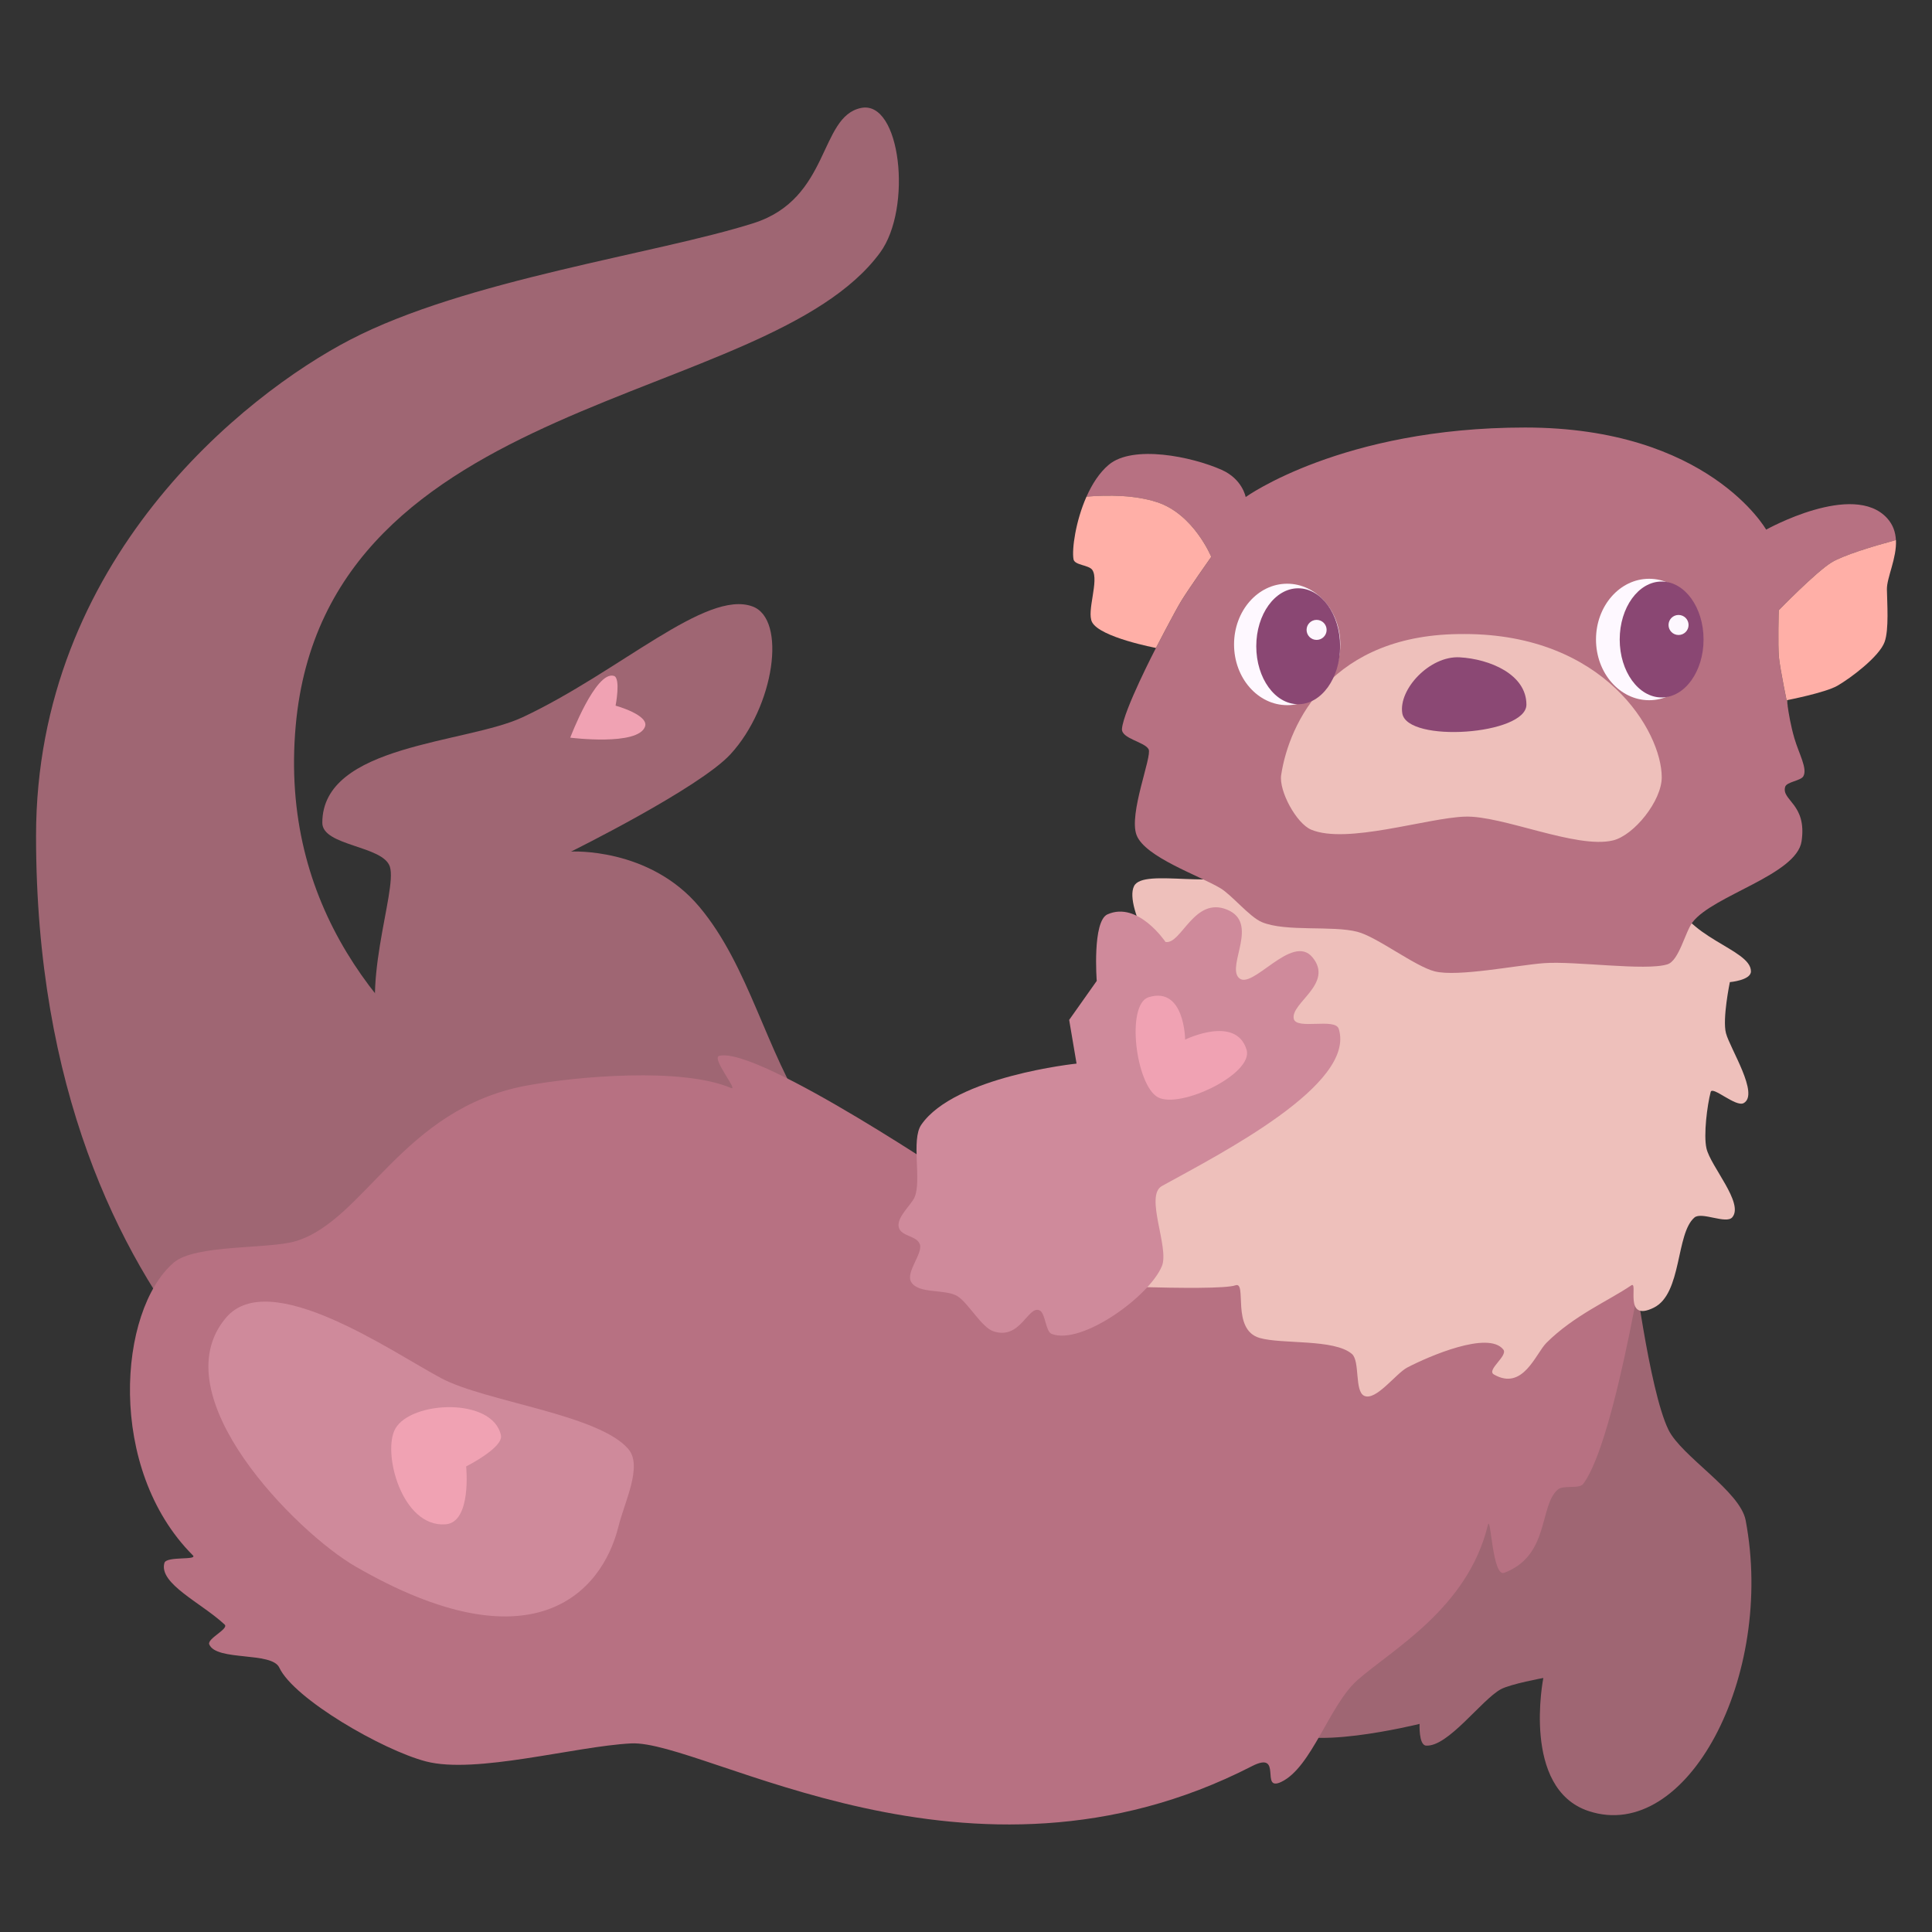 <?xml version="1.0" encoding="UTF-8"?>
<svg xmlns="http://www.w3.org/2000/svg" viewBox="0 0 700 700">
  <rect x="0" y="0" width="700" height="700" fill="#333333" stroke="none"/>
  <defs>
    <style>
      .cls-1 {
        fill: #b77182;
      }

      .cls-2 {
        fill: #f0a2b3;
      }

      .cls-3 {
        fill: #8b4874;
      }

      .cls-4 {
        fill: #ffafa7;
      }

      .cls-5 {
        fill: #fef8ff;
      }

      .cls-6 {
        fill: #eec0bb;
      }

      .cls-7 {
        fill: #cf8a9b;
      }

      .cls-8 {
        fill: #9f6673;
      }

      .cls-9 {
        fill: #8a4773;
      }

      .cls-10 {
        fill: #fdf7fe;
      }
    </style>
  </defs>
  <g id="Otter">
    <g id="Leg_back" data-name="Leg back">
      <path id="Leg_Dark_B" data-name="Leg Dark B" class="cls-8" d="M206.89,308.55s46.41-22.95,57.76-35.26c15.94-17.29,20.5-48.96,8-53.56-16.86-6.21-48.09,23.61-83.25,40.12-20.5,9.63-72.62,9.77-72.62,38.26,0,8.47,22.03,8.22,24.48,15.92,2.81,8.85-11.79,45.14-2.03,66.23,7.88,17.02,32.39,60.24,32.39,60.24l116.18-14.58s8.39-16.57,5.4-21.13c-15.77-24-21.75-54.65-39.77-76.18-18.18-21.72-46.54-20.07-46.54-20.07Z"/>
      <path class="cls-2" d="M222.39,244.88c-6.59-1.87-15.78,22.39-15.78,22.39,0,0,24.6,3.12,27.1-4.03,1.47-4.21-10.67-7.57-10.67-7.57,0,0,1.96-10.05-.64-10.79Z"/>
    </g>
    <path id="Arm_back" data-name="Arm back" class="cls-8" d="M591.49,455.34s5.98,48.31,13.02,62.69c4.74,9.68,25.96,22.2,27.97,32.79,10.7,56.48-21.28,117.17-56.9,105.36-24.43-8.1-16.4-48.22-16.4-48.22,0,0-11.93,2.18-15.43,4.1-6.96,3.81-19.18,21.01-27.09,20.4-2.68-.21-2.32-7.86-2.32-7.86,0,0-44.23,10.98-50.15,.63l127.3-169.89Z"/>
    <path id="Tail_move" data-name="Tail move" class="cls-8" d="M311.96,39.12c14.4-2.99,18.71,36.34,6.91,52.41-41.19,56.09-200.89,50.55-211.73,171.42-11.72,130.56,149.6,172.76,149.6,172.76l-124.47,106.19S13.06,485.86,13.06,302.89c0-99.87,75.43-159.84,113.76-179.77,41.99-21.83,111.1-31.12,146.18-42.26,27.91-8.86,23.7-38.58,38.96-41.74Z"/>
    <path id="Body" class="cls-1" d="M447.42,409.52l150.33,32.54s-11.98,79.59-24.14,95.59c-1.48,1.95-7.14,.29-9.19,2.05-6.83,5.85-2.9,23.95-19.42,30.16-4.35,1.64-4.85-21.67-5.93-17.24-7.28,29.95-34.38,44.84-47.15,56.03-10.25,8.98-16.62,31.72-27.72,36.98-7.88,3.73,.89-11.61-10.62-5.7-102.27,52.51-198.45-9.65-224.97-8.26-20.31,1.06-56.22,11.23-74.26,6.53-15.7-4.08-47.87-22.66-53.16-34-2.74-5.87-22.76-2.24-25.37-8.39-.89-2.1,7.23-5.64,5.57-7.2-8.36-7.83-23.98-14.83-21.82-22.33,.74-2.56,12.19-.86,10.31-2.75-31.35-31.35-27.09-88.76-6.93-106.07,7.78-6.68,34.35-4.81,44.18-7.76,25.01-7.5,38.77-48.04,83.55-56.35,18.24-3.38,56.37-6.73,74.18,.85,2.85,1.21-7.28-10.92-4.26-11.65,14.35-3.51,89.53,47.47,89.53,47.47l97.31-20.5Z"/>
    <path id="Fur" class="cls-6" d="M454.09,314.84c-11.26,8.32-39.79-.71-43.21,6.22-3.88,7.88,12.04,33.01,12.04,33.01l-41.4,111.03s59.33,2.97,66.12,.59c4.34-1.52-1.71,16.04,8.73,19.07,8.15,2.36,27.02,.27,33.45,5.8,3,2.58,.88,13.49,4.46,15.17,4.23,1.98,11.47-8.1,15.61-10.26,7.79-4.06,29.37-13.41,34.79-6.5,1.79,2.28-6.26,7.4-3.41,9.03,10.55,6.06,15.1-7.53,19.03-11.46,9.92-9.92,22.75-15.38,30.69-20.8,2.83-1.93-3.09,13.62,8.2,8.06,10.3-5.08,7.94-26.83,14.73-32.66,2.6-2.24,11.52,2.53,13.73-.1,4.3-5.1-7.9-18.47-9.37-24.98-1.1-4.85,.27-15.62,1.53-20.42,.61-2.32,9.1,5.61,11.95,4.04,5.79-3.18-4.96-19.81-6.41-25.34-1.36-5.18,1.41-18.5,1.41-18.5,0,0,7.64-.65,7.64-3.89,0-8.23-24.56-12.01-28.34-28.45,0,0-121.37-31.29-151.98-8.67Z"/>
    <g id="Head">
      <g>
        <path class="cls-1" d="M647.71,255.74h0s-2.78-13.37-3.18-17.61c-.41-4.42-.07-17.01-.07-17.01,0,0,13.18-13.57,18.98-17.23,4.14-2.61,14.74-5.84,23.48-8.21-.14-2.8-.99-5.52-3.17-7.92-12.25-13.51-43.84,4.14-43.84,4.14,0,0-20.95-37-87.32-37s-101.26,25.19-101.26,25.19c0,0-1.14-6.49-8.69-9.85-10.9-4.85-32.19-9.16-40.9-1.86-3.41,2.86-6.08,7.05-8.08,11.57,7.98-.66,17.67-.59,25.65,2.04,13.24,4.37,19.55,19.78,19.55,19.78,0,0-8.34,11.81-10.94,16.09-2.41,3.96-9.1,16.92-9.1,16.92,0,0-11.79,22.69-12.31,29.29-.28,3.58,8.29,4.71,9.66,7.43,1.3,2.58-7.33,23.45-4.36,31.1,3.1,7.97,22.64,14.61,30.35,19.21,4.18,2.49,10.58,10.45,15.07,12.31,8.74,3.61,25.46,1.11,34.61,3.5,7.14,1.87,20.86,12.54,28.01,14.33,8.32,2.08,29.68-2.23,39.58-2.98,11.14-.84,36.79,2.91,44.7,.43,4.25-1.33,6.42-11.75,9.13-15.28,7.49-9.75,37.65-17.14,39.48-29.29,2.04-13.57-7.38-14.79-5.94-19.74,.53-1.83,5.64-2.17,6.58-3.82,1.59-2.77-1.6-8.16-3.25-13.81-1.33-4.55-2.08-9.15-2.44-11.71Z"/>
        <path class="cls-4" d="M438.86,201.76s-6.31-15.41-19.55-19.78c-7.98-2.63-17.67-2.7-25.65-2.04-3.96,8.92-5.34,19.08-4.71,22.68,.39,2.24,5.6,2.02,6.84,3.91,2.51,3.85-2.18,14.94-.11,18.89,2.9,5.53,23.14,9.34,23.14,9.34,0,0,6.69-12.95,9.1-16.92,2.6-4.29,10.94-16.09,10.94-16.09Z"/>
        <path class="cls-4" d="M644.47,221.12s-.35,12.59,.07,17.01c.4,4.23,3.18,17.61,3.18,17.61h0c-.18-1.28-.26-2.06-.26-2.06,0,0,13.84-2.68,18.26-5.22,4.88-2.81,15.13-10.54,17.09-15.82,1.66-4.48,.92-14.32,.85-19.11-.06-4.25,3.61-11.28,3.28-17.87-8.74,2.38-19.33,5.6-23.48,8.21-5.8,3.66-18.98,17.23-18.98,17.23Z"/>
      </g>
      <path class="cls-6" d="M530.55,229.73c-48.21-.38-63.54,32.28-66.36,51.1-.86,5.76,5.52,17.54,10.89,19.78,12.89,5.37,41.69-4.22,55.64-4.73,13.59-.49,40.48,11.82,53.7,8.62,7.63-1.85,17.66-14.35,17.66-22.87,0-16.46-20.6-51.91-71.54-51.91Z"/>
      <path class="cls-3" d="M528.89,238.16c-10.89-.62-22.25,11.62-20.81,20.31,1.79,10.83,44.97,7.81,44.97-3.17s-13.27-16.52-24.16-17.14Z"/>
    </g>
    <g id="Arm_front" data-name="Arm front">
      <path class="cls-7" d="M401.27,331.28c-5.57,2.5-3.9,24.12-3.9,24.12l-9.99,14.13,2.68,15.83s-44.16,4.58-56.27,22.17c-3.75,5.44,.23,20.27-2.44,26.31-1.25,2.82-6.73,7.36-5.67,10.96,.96,3.27,6.57,2.85,7.62,6.09,1.08,3.31-5.2,10.07-3.18,13.56,2.61,4.52,12.39,2.44,16.82,5.2,3.84,2.39,8.64,11.18,12.91,12.67,9.86,3.42,12.64-9.51,16.81-7.55,2.17,1.02,2.14,7.67,4.38,8.53,10.96,4.17,35.52-13.74,39.95-24.6,2.74-6.71-6.35-25.49,0-28.99,21.56-11.89,70.35-36.81,64.07-56.93-1.29-4.14-15.52,.53-16.32-3.73-1.07-5.7,14.6-12.68,6.82-22.17-7.45-9.09-22.13,12.45-26.8,7.31-4.19-4.62,7.5-19.81-4.14-24.6-12.01-4.95-16.6,12.75-22.34,11.69,0,0-9.99-14.93-21.02-9.99Z"/>
      <path class="cls-2" d="M429.4,376.67s-.17-19.37-13.2-15.37c-8.35,2.57-4.67,31.9,3.33,36.26,8,4.36,34.78-8.49,32.13-17.22-3.85-12.69-22.26-3.67-22.26-3.67Z"/>
    </g>
    <g id="Leg_front" data-name="Leg front">
      <path class="cls-7" d="M81.86,477.46c-23.9,28.3,25.84,77.89,46.8,90.03,63.98,37.04,89.39,9.89,95.42-14.42,2.22-8.97,8.83-21.87,3.6-28.03-10.69-12.6-51.8-17.16-67.8-25.68-17.88-9.52-62.27-40.55-78.02-21.9Z"/>
      <path class="cls-2" d="M143.24,517.63c-4.84,8.51,2.31,35.87,18.2,34.66,9.55-.73,7.45-20.97,7.45-20.97,0,0,13.56-6.82,12.61-11.27-2.95-13.83-32.48-12.58-38.26-2.42Z"/>
    </g>
  </g>
  <g id="Otter_eye" data-name="Otter eye">
    <g>
      <ellipse class="cls-5" cx="466.37" cy="233.49" rx="19.25" ry="22"/>
      <ellipse class="cls-9" cx="470.36" cy="234.15" rx="15.19" ry="21"/>
      <circle class="cls-10" cx="477.03" cy="228.22" r="3.63"/>
    </g>
    <g>
      <ellipse class="cls-5" cx="597.51" cy="231.7" rx="19.25" ry="22"/>
      <ellipse class="cls-9" cx="602.04" cy="231.7" rx="15.19" ry="21"/>
      <circle class="cls-10" cx="608.17" cy="226.44" r="3.63"/>
    </g>
  </g>
</svg>